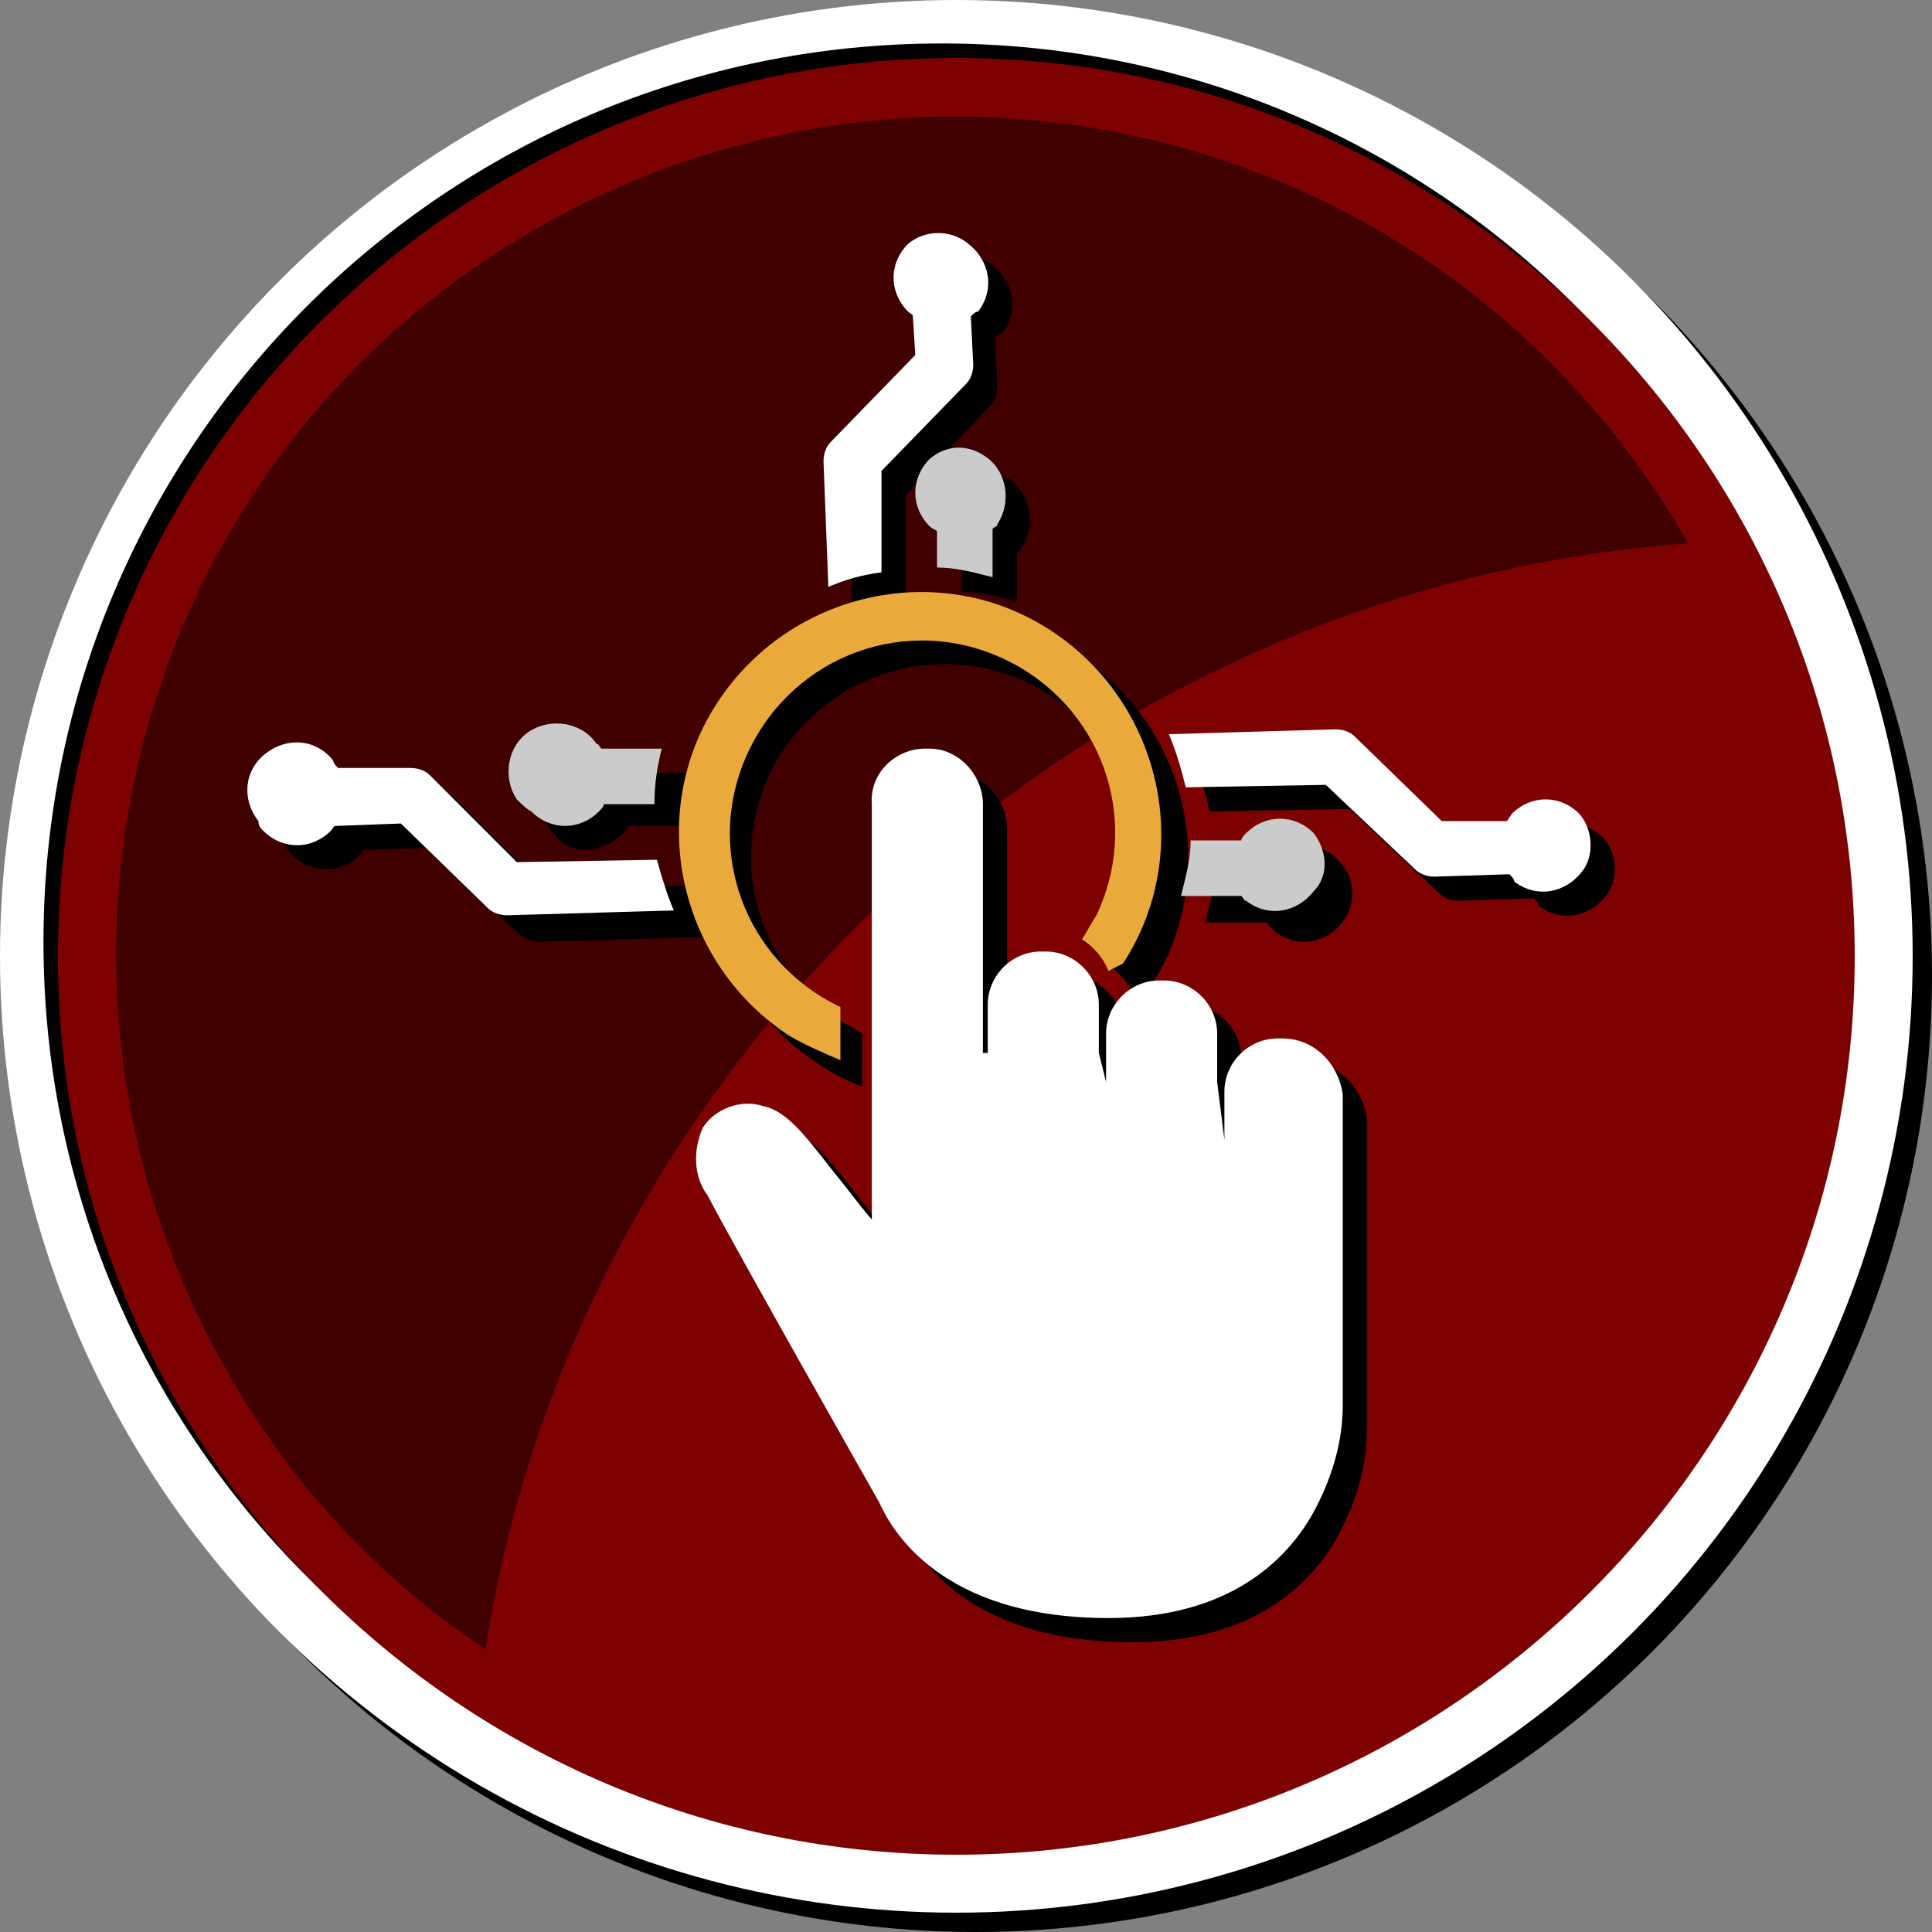 <?xml version="1.0" encoding="utf-8"?>
<!-- Generator: Adobe Illustrator 24.1.0, SVG Export Plug-In . SVG Version: 6.00 Build 0)  -->
<svg version="1.1" id="Layer_1" xmlns="http://www.w3.org/2000/svg" xmlns:xlink="http://www.w3.org/1999/xlink" x="0px" y="0px"
	 viewBox="0 0 80 80" style="enable-background:new 0 0 80 80;" xml:space="preserve">
<rect x="0" y="0" width="80" height="80" fill="#808080" stroke="none"/>
<style type="text/css">
	.st0{fill:#FFFFFF;}
	.st1{fill:#7E0101;}
	.st2{fill:#400000;}
	.st3{fill:#EAAA3B;}
	.st4{fill:#CBCBCB;}
</style>
<circle cx="40.4" cy="40.4" r="39.6"/>
<circle class="st0" cx="39.6" cy="39.6" r="39.6"/>
<path d="M76.1,38.9c0,20.5-16.6,37.2-37.2,37.2C18.4,76.1,1.8,59.5,1.8,39S18.4,1.8,39,1.8c0,0,0,0,0,0
	C59.5,1.8,76.1,18.4,76.1,38.9z"/>
<path class="st1" d="M76.8,39.6c0,20.5-16.7,37.2-37.2,37.2S2.4,60.1,2.4,39.6C2.4,19,19.1,2.4,39.6,2.4
	C60.1,2.4,76.8,19.1,76.8,39.6C76.8,39.6,76.8,39.6,76.8,39.6z"/>
<path class="st2" d="M69.9,22.5C60.4,5.8,39.3-0.1,22.5,9.3S-0.1,39.9,9.3,56.6c2.6,4.7,6.3,8.7,10.8,11.7
	C23.9,43.8,44.8,24.3,69.9,22.5z"/>
<path d="M29.2,35.5c0-5.5,4.5-10,10-10s10,4.5,10,10c0,1.9-0.5,3.8-1.6,5.4c-0.2,0.1-0.4,0.2-0.6,0.3c-0.3-0.5-0.7-1-1.2-1.3
	c2.4-3.7,1.4-8.6-2.3-11.1c-3.7-2.4-8.6-1.4-11.1,2.3c-2.4,3.7-1.4,8.6,2.3,11.1c0.3,0.2,0.7,0.4,1,0.6v2.2
	C31.9,43.5,29.2,39.7,29.2,35.5z M54.1,44h-0.2c-1.2,0-2.2,1-2.2,2.2v0v2l-0.3-2.4v-2c0-1.2-1-2.2-2.2-2.2h-0.2
	c-1.2,0-2.2,1-2.2,2.2v2l-0.3-1.2v-2c0-1.2-1-2.2-2.2-2.2h0h-0.2c-1.2,0-2.2,1-2.2,2.2v0v2h-0.2V34.3c0-1.2-1-2.3-2.2-2.3
	c0,0,0,0,0,0h-0.2c-1.2,0-2.3,1-2.2,2.3v17.2c-0.6-0.7-1.1-1.4-1.6-2c-1.1-1.4-1.9-2.5-2.9-2.7c-0.9-0.3-2,0.1-2.5,0.9
	c-0.4,0.9-0.4,2,0.2,2.8c1.2,2.3,7.1,12.7,7.1,12.7c0.5,1.1,2.5,4.8,9.5,4.8l0,0c5,0,7.4-2.4,8.5-4.4c0.7-1.3,1.2-2.8,1.2-4.4V46.3
	C56.4,45,55.4,44,54.1,44C54.1,44,54.1,44,54.1,44z M52.6,38.4c0.8,0.8,2,0.8,2.8,0c0.8-0.8,0.8-2,0-2.8c-0.8-0.8-2-0.8-2.8,0
	c0,0,0,0,0,0c-0.1,0.1-0.2,0.2-0.2,0.3h-2.1c0,0.8-0.2,1.5-0.4,2.3h2.5C52.5,38.2,52.5,38.3,52.6,38.4L52.6,38.4z M66.4,34.7
	c-0.8-0.8-2-0.8-2.8,0l-0.2,0.2L60.7,35l-3.6-3.5c-0.2-0.2-0.5-0.3-0.8-0.3l-6.9,0.2c0.3,0.7,0.5,1.4,0.7,2.2l5.8-0.1l3.7,3.5
	c0.2,0.2,0.5,0.3,0.8,0.3l3.1-0.1c0.1,0.1,0.2,0.2,0.2,0.3c0.9,0.7,2.1,0.5,2.8-0.4C67,36.5,67,35.4,66.4,34.7z M25.8,34.5
	c0.1-0.1,0.2-0.2,0.2-0.3h2.1c0-0.8,0.2-1.5,0.4-2.2h-2.5c-0.1-0.1-0.1-0.2-0.2-0.2c-0.8-0.8-2-0.8-2.8,0s-0.8,2,0,2.8
	C23.6,35.4,24.9,35.4,25.8,34.5C25.7,34.6,25.7,34.6,25.8,34.5L25.8,34.5z M22.5,36.7l-3.6-3.6c-0.2-0.2-0.5-0.3-0.8-0.3l-3,0.1
	c-0.1-0.1-0.2-0.2-0.2-0.3c-0.8-0.8-2-0.8-2.8,0c-0.8,0.8-0.8,2,0,2.8c0.8,0.8,2,0.8,2.8,0c0,0,0,0,0,0c0.1-0.1,0.1-0.2,0.2-0.2
	l2.7-0.1l3.6,3.5c0.2,0.2,0.5,0.3,0.8,0.4l6.9-0.2c-0.3-0.7-0.5-1.4-0.7-2.1H22.5z M39.5,20c-0.8,0.8-0.8,2,0,2.8
	c0.1,0.1,0.2,0.2,0.3,0.2v1.5c0.8,0,1.5,0.2,2.3,0.4v-2c0.1-0.1,0.2-0.1,0.2-0.2c0.6-0.9,0.4-2.1-0.4-2.8
	C41.2,19.5,40.2,19.5,39.5,20z M37.5,24.7v-4.2l3.5-3.7c0.2-0.2,0.3-0.5,0.3-0.8l-0.1-2c0.1-0.1,0.2-0.2,0.3-0.2
	c0.7-0.9,0.5-2.1-0.4-2.8c-0.7-0.6-1.8-0.6-2.5,0c-0.8,0.8-0.8,2,0,2.8c0.1,0.1,0.2,0.1,0.2,0.2l0.1,1.6l-3.5,3.6
	c-0.2,0.2-0.3,0.5-0.3,0.8l0.2,5.2C36,25,36.7,24.8,37.5,24.7L37.5,24.7z"/>
<path class="st3" d="M34.8,43.9v-2.2c-4-1.9-5.7-6.6-3.8-10.6c1.9-4,6.6-5.7,10.6-3.8c4,1.9,5.7,6.6,3.8,10.6
	c-0.2,0.3-0.4,0.7-0.6,1c0.5,0.3,0.9,0.8,1.1,1.3c0.2-0.1,0.4-0.2,0.6-0.3c3-4.6,1.6-10.8-3-13.8s-10.8-1.6-13.8,3s-1.6,10.8,3,13.8
	C33.4,43.3,34.1,43.6,34.8,43.9L34.8,43.9z"/>
<path class="st0" d="M53.1,43h-0.2c-1.2,0-2.2,1-2.2,2.2v0v2l-0.3-2.4v-2c0-1.2-1-2.2-2.2-2.2h-0.2c-1.2,0-2.2,1-2.2,2.2v2l-0.3-1.2
	v-2c0-1.2-1-2.2-2.2-2.2h0h-0.2c-1.2,0-2.2,1-2.2,2.2v0v2h-0.2V33.3c0-1.2-1-2.3-2.2-2.3c0,0,0,0,0,0h-0.2c-1.2,0-2.3,1-2.2,2.3
	v17.2c-0.6-0.7-1.1-1.4-1.6-2c-1.1-1.4-1.9-2.5-2.9-2.7c-0.9-0.3-2,0.1-2.5,0.9c-0.4,0.9-0.4,2,0.2,2.8c1.2,2.3,7.1,12.7,7.1,12.7
	c0.5,1.1,2.5,4.8,9.5,4.8l0,0c5,0,7.4-2.4,8.5-4.4c0.7-1.3,1.2-2.8,1.2-4.4V45.3C55.4,44,54.4,43,53.1,43C53.1,43,53.1,43,53.1,43z"
	/>
<path class="st4" d="M54.4,34.5c-0.8-0.8-2-0.8-2.8,0c-0.1,0.1-0.2,0.2-0.2,0.3h-2.1c0,0.8-0.2,1.5-0.4,2.3h2.5
	c0.1,0.1,0.1,0.2,0.2,0.2c0.9,0.7,2.1,0.5,2.8-0.4C55,36.3,55,35.3,54.4,34.5L54.4,34.5z"/>
<path class="st0" d="M65.4,33.7c-0.8-0.8-2-0.8-2.8,0L62.4,34L59.7,34l-3.6-3.5c-0.2-0.2-0.5-0.3-0.8-0.3l-6.9,0.2
	c0.3,0.7,0.5,1.4,0.7,2.2l5.8-0.1l3.7,3.5c0.2,0.2,0.5,0.3,0.8,0.3l3.1-0.1c0.1,0.1,0.2,0.2,0.2,0.3c0.9,0.7,2.1,0.5,2.8-0.4
	C66,35.5,66,34.4,65.4,33.7L65.4,33.7z"/>
<path class="st4" d="M22,33.6c0.8,0.8,2,0.8,2.8,0c0.1-0.1,0.2-0.2,0.2-0.3h2.1c0-0.8,0.1-1.5,0.3-2.3h-2.5
	c-0.1-0.1-0.1-0.2-0.2-0.2c-0.6-0.9-1.9-1.1-2.8-0.5c-0.9,0.6-1.1,1.9-0.5,2.8C21.6,33.3,21.8,33.5,22,33.6z"/>
<path class="st0" d="M10.9,34.4c0.8,0.8,2,0.8,2.8,0c0.1-0.1,0.1-0.2,0.2-0.2l2.7-0.1l3.6,3.5c0.2,0.2,0.5,0.3,0.8,0.3l6.9-0.2
	c-0.3-0.7-0.5-1.4-0.7-2.1l-5.8,0.1l-3.6-3.6c-0.2-0.2-0.5-0.3-0.8-0.3l-3,0c-0.1-0.1-0.2-0.2-0.2-0.3c-0.7-0.9-1.9-1-2.8-0.3
	c-0.9,0.7-1,1.9-0.3,2.8C10.7,34.2,10.8,34.3,10.9,34.4L10.9,34.4z"/>
<path class="st4" d="M38.8,22v1.5c0.8,0,1.5,0.2,2.3,0.4v-2c0.1-0.1,0.2-0.1,0.2-0.2c0.6-0.9,0.4-2.2-0.5-2.8
	c-0.7-0.5-1.6-0.5-2.3,0.1c-0.8,0.8-0.8,2,0,2.8C38.6,21.9,38.7,21.9,38.8,22z"/>
<path class="st0" d="M36.5,23.7v-4.2l3.5-3.6c0.2-0.2,0.3-0.5,0.3-0.8l-0.1-2c0.1-0.1,0.2-0.2,0.3-0.2c0.7-0.9,0.5-2.1-0.4-2.8
	c-0.7-0.6-1.8-0.6-2.5,0c-0.8,0.8-0.8,2,0,2.8c0.1,0.1,0.2,0.1,0.2,0.2l0.1,1.6l-3.5,3.6c-0.2,0.2-0.3,0.5-0.3,0.8l0.2,5.2
	C35,24,35.7,23.8,36.5,23.7z"/>
</svg>
